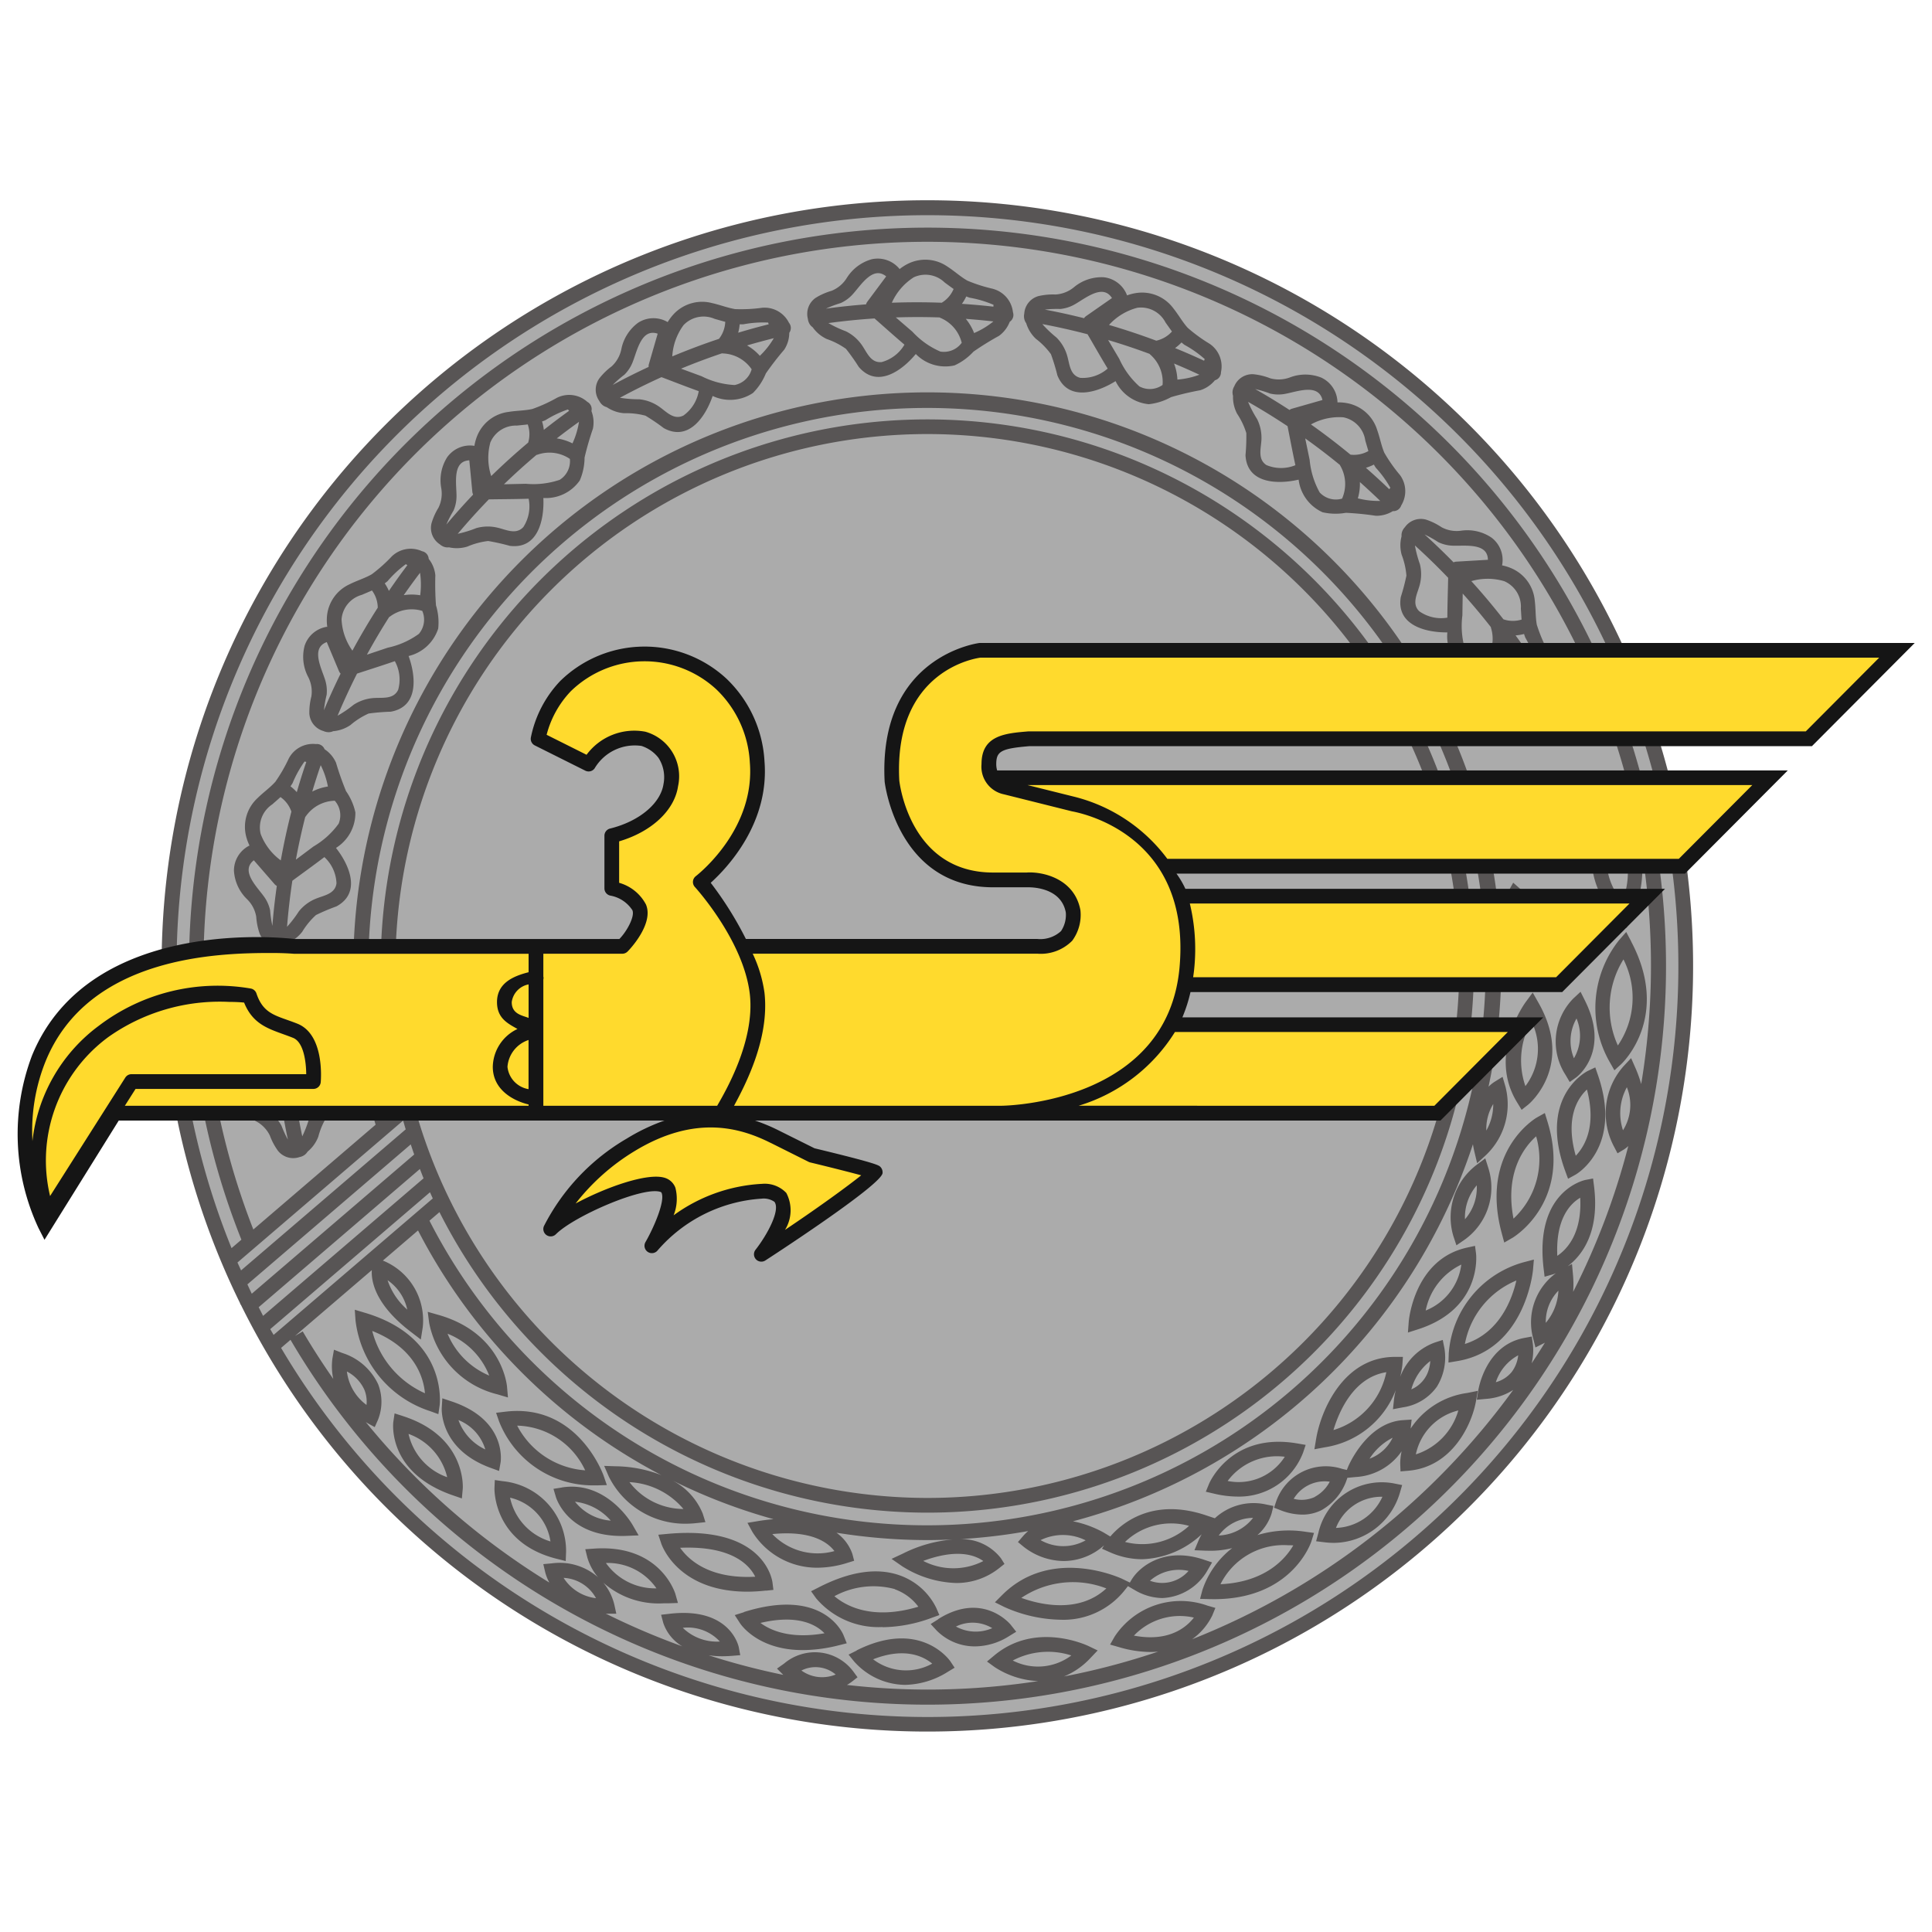 <svg id="_3_parachute_division" data-name="3_parachute_division" xmlns="http://www.w3.org/2000/svg" width="150" height="150" viewBox="0 0 150 150">
  <defs>
    <style>
      .cls-1 {
        fill: #ababab;
      }

      .cls-1, .cls-2, .cls-3, .cls-4 {
        fill-rule: evenodd;
      }

      .cls-2 {
        fill: #585555;
      }

      .cls-3 {
        fill: #ffda2d;
      }

      .cls-4 {
        fill: #151515;
      }
    </style>
  </defs>
  <path class="cls-1" d="M130.88,75A58.88,58.88,0,1,1,72,16.12,58.879,58.879,0,0,1,130.88,75Z"/>
  <path class="cls-2" d="M72,15.548a59.424,59.424,0,0,0-53.347,85.661l-0.018.016L18.7,101.3A59.445,59.445,0,1,0,72,15.548ZM18.438,98.019L31.3,87c0.067,0.227.127,0.457,0.2,0.682L18.716,98.633C18.624,98.428,18.527,98.226,18.438,98.019ZM127.422,84.167a9.225,9.225,0,0,0-.434-1.219l-0.349-.795-0.593.635a5.509,5.509,0,0,0-.743,6.219l0.282,0.536,0.519-.312a2.62,2.62,0,0,0,.316-0.251,55.739,55.739,0,0,1-4.281,11.319,7.758,7.758,0,0,0-.011-1.307l-0.078-.857-0.34.18c1.089-.818,2.5-2.6,2.051-6.212l-0.076-.605-0.6.114c-0.039.008-3.95,0.824-3.242,6.845l0.079,0.668,0.647-.185c0.005,0,.1-0.031.235-0.091a4.735,4.735,0,0,0-1.766,5.076l0.173,0.692,0.638-.319c0.011,0,.05-0.027.1-0.058-0.333.543-.681,1.076-1.031,1.607a4.29,4.29,0,0,0,.094-1.491l-0.088-.587-0.583.109c-2.98.558-3.546,3.928-3.568,4.071l-0.115.726,0.732-.067a4.443,4.443,0,0,0,2.094-.693A56.462,56.462,0,0,1,92.556,127.27a4.925,4.925,0,0,0,1.564-1.841l0.242-.592-0.615-.176a6.15,6.15,0,0,0-7.2,2.393l-0.361.631,0.7,0.2a8.754,8.754,0,0,0,2.433.375c0.209,0,.409-0.012.6-0.03a55.55,55.55,0,0,1-7.309,1.93,5.9,5.9,0,0,0,2.069-1.449l0.543-.571-0.71-.34c-0.167-.08-4.129-1.928-7.319.731L76.63,129l0.595,0.433a6.694,6.694,0,0,0,3.379,1.086,56.369,56.369,0,0,1-8.6.659,55.36,55.36,0,0,1-6.244-.36,3.933,3.933,0,0,0,.383-0.254l0.436-.341-0.328-.448a3.712,3.712,0,0,0-5.371-.619l-0.555.393,0.481,0.48,0.008,0.008a56.118,56.118,0,0,1-5.8-1.521,7.422,7.422,0,0,0,1.044.075c0.247,0,.507-0.01.781-0.032l0.634-.051-0.117-.625c-0.006-.032-0.64-3.14-5.371-2.589l-0.658.076,0.171,0.64a3.368,3.368,0,0,0,1.474,1.81,56.29,56.29,0,0,1-5.942-2.541c0.041,0,.074.01,0.115,0.01h0.706L47.7,124.6a4.167,4.167,0,0,0-.858-1.72,6.5,6.5,0,0,0,4.684,1.6c0.123,0,.249,0,0.377,0l0.733-.025-0.2-.7c-0.011-.038-1.16-3.875-6.314-3.521l-0.682.047,0.166,0.663a4.181,4.181,0,0,0,.821,1.509,4.52,4.52,0,0,0-3.589-1.074l-0.656.06,0.151,0.641a3.451,3.451,0,0,0,.319.791A56.442,56.442,0,0,1,28.4,110.409c0.051,0.03.095,0.063,0.148,0.092l0.547,0.3,0.254-.573a3.767,3.767,0,0,0,.008-2.761,4.592,4.592,0,0,0-2.776-2.42l-0.651-.255-0.122.688a4.554,4.554,0,0,0,.067,1.58c-0.833-1.195-1.628-2.422-2.371-3.689l-0.6.351,5.965-5.113c-0.055.787,0.19,2.636,3.044,4.809L32.672,104l0.149-.947a5,5,0,0,0-3.094-5.182l2.728-2.339a44.491,44.491,0,0,0,18.9,19,10.142,10.142,0,0,0-3.547-.691l-0.9-.029,0.36,0.83a6.609,6.609,0,0,0,5.937,3.659,8.127,8.127,0,0,0,.864-0.047l0.7-.074-0.21-.667a5.054,5.054,0,0,0-2.352-2.571,44.143,44.143,0,0,0,7.849,3.007c-0.388.032-.794,0.08-1.231,0.153l-0.793.131,0.385,0.707a5.92,5.92,0,0,0,5.039,2.777,7.9,7.9,0,0,0,2.338-.378l0.523-.162-0.139-.531A3.384,3.384,0,0,0,64.941,119a45.17,45.17,0,0,0,7.059.573c0.666,0,1.328-.021,1.987-0.05a10.5,10.5,0,0,0-3.866,1.087l-0.9.421,0.816,0.567a8.268,8.268,0,0,0,4.188,1.306,5.3,5.3,0,0,0,3.362-1.164l0.4-.317-0.272-.436a3.86,3.86,0,0,0-3.312-1.481,44.216,44.216,0,0,0,5.425-.636,3.91,3.91,0,0,0-.415.412l-0.38.444,0.451,0.371a5.107,5.107,0,0,0,3.116,1.1,4.718,4.718,0,0,0,3.121-1.219l-0.164.265,0.6,0.266a6.184,6.184,0,0,0,2.514.549,7.1,7.1,0,0,0,4.63-1.941,4.129,4.129,0,0,0-.244.483l-0.32.76,0.824,0.034c0.129,0,.255.008,0.378,0.008a6.909,6.909,0,0,0,1.729-.209,6.869,6.869,0,0,0-2.309,3.243l-0.187.7,0.724,0.019c0.118,0,.234.005,0.349,0.005,6.119,0,7.561-4.452,7.575-4.5l0.2-.644-0.669-.091a8.433,8.433,0,0,0-3.725.258,3.685,3.685,0,0,0,1.1-1.678l0.145-.582-0.588-.118a4.421,4.421,0,0,0-3.962,1.073l-0.712-.237c-4.242-1.416-6.621.734-7.405,1.654l-0.5-.3a8.176,8.176,0,0,0-2.4-.882A44.747,44.747,0,0,0,114.358,88.84c0.029,0.171.058,0.341,0.1,0.522l0.226,0.951,0.719-.663a5.453,5.453,0,0,0,1.469-5.325l-0.212-.719L116.023,84a2.967,2.967,0,0,0-.454.371,44.564,44.564,0,1,0-86.408,2.95l-9.492,8.136A56.191,56.191,0,1,1,127.422,84.167Zm-1.413,3.587a4.209,4.209,0,0,1,.3-3.341A3.682,3.682,0,0,1,126.009,87.754Zm-5.1,9.749c-0.136-2.906,1.025-4.066,1.779-4.51C122.832,95.738,121.682,96.982,120.913,97.5Zm-0.894,5.2a3.449,3.449,0,0,1,.979-2.495A4.154,4.154,0,0,1,120.019,102.7Zm-2.143,2.519a2.582,2.582,0,0,1-.505,1.3,2.426,2.426,0,0,1-1.231.791A3.669,3.669,0,0,1,117.876,105.223ZM88.038,126.989a4.927,4.927,0,0,1,4.656-1.4C92.107,126.352,90.739,127.5,88.038,126.989Zm-9.408,1.933a5.872,5.872,0,0,1,4.547-.392A4.317,4.317,0,0,1,78.63,128.922Zm-16.406.775a2.427,2.427,0,0,1,2.658.312A2.753,2.753,0,0,1,62.224,129.7Zm-9.218-3.319h0.051a3.372,3.372,0,0,1,2.833,1.071A3.8,3.8,0,0,1,53.006,126.378Zm-9.248-3.873a3.042,3.042,0,0,1,2.516,1.578A3.461,3.461,0,0,1,43.758,122.505Zm3.285-1.154a4.577,4.577,0,0,1,3.923,1.968A4.678,4.678,0,0,1,47.043,121.351Zm-20.11-14.868a3.008,3.008,0,0,1,1.355,1.411,2.451,2.451,0,0,1,.168,1.185A3.79,3.79,0,0,1,26.933,106.483Zm3.157-7.09a3.739,3.739,0,0,1,1.531,2.285A5.209,5.209,0,0,1,30.09,99.393ZM72,117.442a42.44,42.44,0,1,0-41.05-31.656l-0.816.7a43.376,43.376,0,1,1,3.21,8.289l0.776-.666A42.479,42.479,0,0,0,72,117.442ZM30.7,75A41.3,41.3,0,1,1,72,116.3,41.345,41.345,0,0,1,30.7,75Zm53.589,44.592a3.565,3.565,0,0,1-3.5-.017A3.973,3.973,0,0,1,84.291,119.592Zm-19.507.834a4.877,4.877,0,0,1-4.821-1.32C63.035,118.8,64.3,119.78,64.784,120.426Zm-15.913-5.353a5.878,5.878,0,0,1,4.193,2.085A5.3,5.3,0,0,1,48.871,115.073ZM76.345,121.2a5.1,5.1,0,0,1-4.666-.01C74.336,120.205,75.728,120.756,76.345,121.2Zm11-1.483a5.182,5.182,0,0,1,4.972-1.249A5.36,5.36,0,0,1,87.35,119.717Zm7.275-.5a3.358,3.358,0,0,1,2.669-1.37A3.542,3.542,0,0,1,94.625,119.215Zm5.345,0.754c0.145,0,.294,0,0.446.012-0.591,1.013-2.14,2.851-5.653,3.015A5.471,5.471,0,0,1,99.97,119.969Zm15.432-32.2a3.715,3.715,0,0,1,.538-2.056A4.13,4.13,0,0,1,115.4,87.773ZM19.208,99.719L31.89,88.849c0.091,0.262.174,0.526,0.269,0.785l-12.612,10.81C19.431,100.2,19.321,99.961,19.208,99.719Zm0.876,1.772L32.6,90.76c0.1,0.241.185,0.486,0.286,0.724l-12.46,10.68C20.312,101.941,20.2,101.715,20.084,101.491Zm0.9,1.7,12.4-10.625c0.073,0.159.142,0.32,0.217,0.479L21.242,103.641C21.157,103.492,21.068,103.346,20.985,103.2ZM72,133.308a58.329,58.329,0,0,1-50.177-28.657l0.732-.628A57.338,57.338,0,1,0,14.674,75a57.011,57.011,0,0,0,4.069,21.249l-0.766.656A58.3,58.3,0,1,1,72,133.308ZM34.036,109.794l0.1-.7c0.007-.053.647-5.252-5.8-7.169l-0.791-.236,0.057,0.824a8.443,8.443,0,0,0,5.777,7.042ZM28.9,103.335c3.324,1.312,3.985,3.632,4.094,4.837A7.287,7.287,0,0,1,28.9,103.335Zm9.732,4.925,0.806,0.239-0.073-.838c-0.015-.169-0.417-4.17-5.319-5.571l-0.837-.239,0.112,0.864A7.12,7.12,0,0,0,38.636,108.26ZM37.982,106.8a6.038,6.038,0,0,1-3.235-3.252A5.73,5.73,0,0,1,37.982,106.8Zm-6.7,3.143-0.646-.208-0.1.672c-0.005.039-.5,3.924,4.633,5.693l0.691,0.238,0.066-.728C35.937,115.573,36.245,111.541,31.286,109.946Zm0.43,1.383a4.708,4.708,0,0,1,3.007,3.363A4.654,4.654,0,0,1,31.717,111.329Zm7.155,2.206c0.005-.033.526-3.283-3.817-4.731l-0.709-.237-0.044.747c-0.008.13-.144,3.222,3.81,4.66l0.641,0.233Zm-3.277-3.279a3.543,3.543,0,0,1,2.089,2.282A4.015,4.015,0,0,1,35.594,110.256ZM39.043,115l-0.626-.09-0.027.632c0,0.042-.126,4.242,4.849,5.487l0.684,0.171,0.027-.7A5.444,5.444,0,0,0,39.043,115Zm0.56,1.279a4.11,4.11,0,0,1,3.135,3.4A4.532,4.532,0,0,1,39.6,116.274Zm-1.086-6.59,0.23,0.667a7.837,7.837,0,0,0,7.305,4.969c0.094,0,.19,0,0.286,0l0.777-.023-0.252-.735c-0.02-.057-2.011-5.65-7.645-4.962Zm6.914,4.467a6.473,6.473,0,0,1-5.278-3.47A5.994,5.994,0,0,1,45.431,114.151Zm-1.816,1.336-0.643.1,0.184,0.625c0.038,0.128.942,3.035,5.107,3.035,0.121,0,.245,0,0.372-0.007l0.948-.038-0.475-.821C49.026,118.242,47.067,114.93,43.616,115.487Zm1.02,1.1a4.355,4.355,0,0,1,2.787,1.47A3.933,3.933,0,0,1,44.635,116.583Zm14.832,6.908,0.581-.061-0.073-.579c-0.023-.183-0.648-4.458-8.145-3.771l-0.718.067,0.228,0.684c0.055,0.165,1.312,3.738,6.7,3.738A13.711,13.711,0,0,0,59.467,123.491Zm-6.665-3.33c4.057-.174,5.4,1.368,5.835,2.247C55.052,122.606,53.444,121.089,52.8,120.161Zm4.961,5-0.718.226,0.409,0.631c0.067,0.1,1.4,2.087,4.874,2.087a11.521,11.521,0,0,0,2.778-.369l0.636-.16-0.243-.609C65.437,126.809,63.925,123.222,57.763,125.156Zm1.265,0.837c2.943-.7,4.365.155,4.987,0.8C61.336,127.278,59.794,126.568,59.028,125.993Zm9.5,0.329a11.285,11.285,0,0,0,3.831-.736l0.571-.206-0.239-.558a5.026,5.026,0,0,0-2.807-2.514c-1.761-.635-3.889-0.325-6.322.922l-0.59.3,0.385,0.54A6.349,6.349,0,0,0,68.528,126.322Zm0.948-2.944a3.932,3.932,0,0,1,1.825,1.353c-3.6,1.083-5.648-.078-6.517-0.817A6.357,6.357,0,0,1,69.476,123.378Zm-2.965,4.757-0.629.314L66.317,129a5.379,5.379,0,0,0,3.948,1.813,6.454,6.454,0,0,0,3.337-1.022l0.515-.31-0.333-.5C73.763,128.95,71.486,125.645,66.511,128.135Zm1.267,0.684c2.456-.97,3.924-0.23,4.6.33A4.212,4.212,0,0,1,67.778,128.819Zm5.061-3.11-0.582.367,0.467,0.506a4.175,4.175,0,0,0,2.983,1.229,5.029,5.029,0,0,0,2.643-.8l0.55-.336-0.4-.506C78.48,126.14,76.343,123.5,72.839,125.709Zm1.367,0.568a2.938,2.938,0,0,1,2.83.119A3.193,3.193,0,0,1,74.206,126.277Zm19.9-4.985-0.666-.222c-3.062-1.019-4.988.573-5.579,1.557l-0.138.23-0.594-.288c-0.055-.025-5.481-2.585-9.323,1.257l-0.561.562,0.71,0.354a11.084,11.084,0,0,0,4.389,1,6.076,6.076,0,0,0,4.984-2.3l0.244-.308,0.493,0.285a4.331,4.331,0,0,0,2.182.64,4.258,4.258,0,0,0,3.507-2.157Zm-14.826,2.764a7.17,7.17,0,0,1,6.616-.745C83.756,125.307,80.723,124.574,79.284,124.056Zm9.991-1.331a3.392,3.392,0,0,1,3.007-.773A2.712,2.712,0,0,1,89.275,122.725Zm11.89-9.926,0.211-.632-0.656-.113c-5.139-.885-6.826,3.088-6.843,3.128l-0.254.622,0.654,0.152a8.086,8.086,0,0,0,1.834.225A5.322,5.322,0,0,0,101.165,112.8Zm-5.856,2.182a4.777,4.777,0,0,1,4.445-1.893A4.249,4.249,0,0,1,95.309,114.981Zm7.05,4.031-0.172.637,0.657,0.08a6.255,6.255,0,0,0,.747.045,5.4,5.4,0,0,0,5.1-3.888l0.175-.6-0.612-.123A5.05,5.05,0,0,0,102.359,119.012Zm1.362-.384a3.791,3.791,0,0,1,3.425-2.433c0.062,0,.125,0,0.189,0A4.118,4.118,0,0,1,103.721,118.628Zm5.807-7.722c0-.007,0-0.017,0-0.024l0.075-.681-0.682.046c-2.774.186-4.193,3.481-4.251,3.62l-0.1.247-0.382-.091a4.085,4.085,0,0,0-5.091,2.5l-0.174.521,0.513,0.2a4.705,4.705,0,0,0,1.672.336,3.31,3.31,0,0,0,1.5-.347,4.343,4.343,0,0,0,2-2.494l0-.015,0.644-.062a4.638,4.638,0,0,0,3.573-2,4.735,4.735,0,0,0-.11.963l0.025,0.6,0.594-.05c3.452-.287,4.95-3.643,5.259-5.377l0.148-.826-0.823.164A6.277,6.277,0,0,0,109.528,110.906Zm-7.435,5.3a2.433,2.433,0,0,1-1.647.148,2.809,2.809,0,0,1,2.8-1.331A2.811,2.811,0,0,1,102.093,116.207Zm4.234-2.953a4.617,4.617,0,0,1,1.8-1.641A3.214,3.214,0,0,1,106.327,113.254Zm3.6-.336a4.443,4.443,0,0,1,3.3-3.424A5.03,5.03,0,0,1,109.923,112.918Zm-1.563-4.974a5.885,5.885,0,0,0-.129.689l-0.081.766,0.757-.144a3.927,3.927,0,0,0,2.653-1.607,4.315,4.315,0,0,0,.582-2.993l-0.128-.635-0.615.2a4.521,4.521,0,0,0-2.694,2.678,6.459,6.459,0,0,0,.176-0.953l0.04-.61h-0.612c-4.006,0-5.758,4.164-6.125,6.366l-0.135.808,0.8-.152A7.037,7.037,0,0,0,108.36,107.944Zm2.687-2.276a3.18,3.18,0,0,1-.128.689,2.37,2.37,0,0,1-1.344,1.5A4.152,4.152,0,0,1,111.047,105.668Zm-3.417.869a5.942,5.942,0,0,1-4.1,4.48C103.955,109.605,105.083,106.945,107.63,106.537Zm4.85-1.461-0.022.7,0.689-.115c5.284-.881,5.868-7,5.873-7.058l0.071-.824L118.3,98A7.946,7.946,0,0,0,112.48,105.076Zm1.251-.73a6.657,6.657,0,0,1,4-4.941C117.408,100.824,116.454,103.49,113.731,104.346Zm0.871-7.013-0.081-.617-0.609.132c-4.131.9-4.534,5.7-4.538,5.751l-0.063.846,0.809-.259C115.1,101.587,114.607,97.376,114.6,97.333Zm-1.149.85a4.444,4.444,0,0,1-2.762,3.552A5.036,5.036,0,0,1,113.453,98.183Zm-0.376-1.509,0.627-.431a4.983,4.983,0,0,0,1.857-5.55l-0.243-.771-0.646.484a5.113,5.113,0,0,0-1.835,5.545Zm1.579-4.646a3.717,3.717,0,0,1-.917,2.624A3.833,3.833,0,0,1,114.656,92.028Zm3.483-5.874,0.505-.4c0.037-.029,3.62-2.98.794-7.928L119,77.062l-0.522.706c-0.123.166-2.985,4.116-.68,7.838ZM118.9,79.3a4.773,4.773,0,0,1-.469,5.026A6.114,6.114,0,0,1,118.9,79.3Zm2.972,4.707,0.513-.366c0.027-.02,2.664-1.966.67-5.955l-0.342-.684-0.56.52a4.767,4.767,0,0,0-.6,5.94Zm0.528-4.933a3.45,3.45,0,0,1-.2,3.09A3.522,3.522,0,0,1,122.4,79.077Zm4.247-5.98-0.389-.735-0.548.626a8.46,8.46,0,0,0-.721,9.491l0.353,0.623,0.53-.481C125.907,82.584,129.759,78.982,126.643,73.1Zm-1.036,8.078a7.085,7.085,0,0,1,.434-6.684A6.579,6.579,0,0,1,125.607,81.175Zm-1.754,1.7-0.579.275c-0.039.019-3.88,1.926-1.764,7.744l0.229,0.628,0.585-.321c0.037-.021,3.671-2.1,1.738-7.721Zm-1.516,6.86c-0.845-2.966.164-4.485,0.868-5.142C123.971,87.47,123.015,89.036,122.337,89.737Zm-2.4-3.317-0.619.348c-0.045.024-4.458,2.582-2.726,8.99l0.194,0.719,0.645-.372c0.046-.028,4.624-2.754,2.714-9.005Zm-2.434,8.2c-0.69-3.6.841-5.567,1.758-6.391A6.315,6.315,0,0,1,117.5,94.622Zm1.435-18.294,0.359-.755a5.633,5.633,0,0,0-1.283-6.564l-0.534-.471-0.345.622a5.714,5.714,0,0,0,1.229,6.559ZM117.849,70.5a4.326,4.326,0,0,1,.712,3.648A4.465,4.465,0,0,1,117.849,70.5Zm4.287,5.2,0.471-.45c0.192-.184,1.865-1.839,1.406-3.441-0.276-.962-1.228-1.618-2.83-1.949l-0.5-.1-0.16.483a5.692,5.692,0,0,0,1.226,4.936Zm-0.609-4.575a1.9,1.9,0,0,1,1.384,1,2.34,2.34,0,0,1-.635,1.772A4.858,4.858,0,0,1,121.527,71.126Zm4.751,0.922,0.367-.709c0.025-.048,2.434-4.812-0.9-8.5l-0.443-.491-0.422.511c-0.034.041-3.384,4.206,0.846,8.612Zm-0.912-7.85a6.45,6.45,0,0,1,.595,5.8A5.084,5.084,0,0,1,125.366,64.2ZM45.6,31.2a2.116,2.116,0,0,0-2.365-.312,11.887,11.887,0,0,1-1.9.865c-0.606.135-1.237,0.125-1.849,0.227A3.027,3.027,0,0,0,37.066,33.8a3.64,3.64,0,0,0-.234.819c-0.016,0-.03-0.009-0.046-0.011a2.181,2.181,0,0,0-2.07.895,3.35,3.35,0,0,0-.455,2.41,2.48,2.48,0,0,1-.215,1.5,4.943,4.943,0,0,0-.544,1.218,1.512,1.512,0,0,0,.646,1.629,0.969,0.969,0,0,0,.342.2,0.838,0.838,0,0,0,.369.034,2.774,2.774,0,0,0,1.428-.058,5.782,5.782,0,0,1,1.611-.432,15.909,15.909,0,0,1,1.677.375c2.2,0.283,2.69-2.031,2.611-3.715h0A3.205,3.205,0,0,0,45.015,37.3a4.568,4.568,0,0,0,.371-1.776,22.912,22.912,0,0,1,.648-2.241,2.42,2.42,0,0,0-.115-1.365A0.64,0.64,0,0,0,45.6,31.2Zm-3.244,1.419a8.312,8.312,0,0,1,1.743-.832,0.45,0.45,0,0,0,.088.107q-1,.718-1.965,1.482a3.609,3.609,0,0,0-.135-0.655Q42.227,32.676,42.361,32.619Zm-4.3,1.769a2.146,2.146,0,0,1,2.07-1.345c0.285-.031.569-0.055,0.849-0.09a2.277,2.277,0,0,1,.033,1.409q-1.483,1.247-2.871,2.6A4.524,4.524,0,0,1,38.062,34.388Zm-3.4,6.335a8.667,8.667,0,0,1,.555-1.08,2.811,2.811,0,0,0,.232-1.192c-0.011-.971-0.316-2.649.995-2.711l0.234,2.447a0.568,0.568,0,0,0,.063.21Q35.664,39.528,34.658,40.723Zm5.973,0.2c-0.58.628-1.362,0.183-2.051,0.034a3.261,3.261,0,0,0-1.6.046,9.05,9.05,0,0,1-1.438.441q1.161-1.38,2.413-2.672c1.028-.017,2.061-0.018,3.09-0.051A2.941,2.941,0,0,1,40.631,40.921Zm2.826-3.669a6.38,6.38,0,0,1-2.626.307l-1.7.038q1.221-1.181,2.52-2.278a0.579,0.579,0,0,0,.066-0.015,2.823,2.823,0,0,1,2.53.323A1.709,1.709,0,0,1,43.457,37.253Zm0.991-2.83a3.924,3.924,0,0,0-1.219-.386q0.849-.661,1.726-1.287A6.319,6.319,0,0,1,44.448,34.422ZM33.8,44.658a2.423,2.423,0,0,0-.516-1.269,0.64,0.64,0,0,0-.514-0.592,2.116,2.116,0,0,0-2.351.4,11.878,11.878,0,0,1-1.558,1.391c-0.538.309-1.144,0.486-1.7,0.766a3.026,3.026,0,0,0-1.772,2.46,3.638,3.638,0,0,0,.02.852c-0.016,0-.031,0-0.047,0a2.181,2.181,0,0,0-1.711,1.47,3.35,3.35,0,0,0,.283,2.436,2.48,2.48,0,0,1,.241,1.5,4.958,4.958,0,0,0-.158,1.325,1.513,1.513,0,0,0,1.1,1.363,0.97,0.97,0,0,0,.386.087,0.841,0.841,0,0,0,.363-0.077,2.776,2.776,0,0,0,1.346-.48,5.776,5.776,0,0,1,1.41-.892,15.889,15.889,0,0,1,1.712-.141c2.181-.383,1.964-2.738,1.389-4.323h0A3.2,3.2,0,0,0,34.023,48.8a4.567,4.567,0,0,0-.174-1.806A22.87,22.87,0,0,1,33.8,44.658Zm-1.189-.19a6.31,6.31,0,0,1,.013,1.749,3.921,3.921,0,0,0-1.278-.007Q31.961,45.327,32.613,44.468Zm-2.516.647A8.3,8.3,0,0,1,31.514,43.8a0.45,0.45,0,0,0,.116.077q-0.743.983-1.436,2a3.64,3.64,0,0,0-.323-0.586Q29.986,45.209,30.1,45.115Zm-2,1.068c0.263-.114.527-0.222,0.784-0.338a2.279,2.279,0,0,1,.45,1.335q-1.046,1.631-1.968,3.337a4.527,4.527,0,0,1-.843-2.435A2.147,2.147,0,0,1,28.095,46.184Zm-2.944,8.96a8.633,8.633,0,0,1,.209-1.2,2.818,2.818,0,0,0-.133-1.207c-0.3-.925-1.089-2.435.144-2.884l0.951,2.266a0.571,0.571,0,0,0,.123.182C25.986,53.236,25.552,54.182,25.151,55.143Zm5.762-1.586c-0.367.772-1.246,0.58-1.948,0.642a3.263,3.263,0,0,0-1.513.52,9.048,9.048,0,0,1-1.242.849q0.7-1.662,1.51-3.269c0.977-.322,1.962-0.63,2.935-0.967A2.942,2.942,0,0,1,30.913,53.557Zm1.608-4.343A6.378,6.378,0,0,1,30.1,50.288l-1.614.542q0.814-1.491,1.729-2.924a0.645,0.645,0,0,0,.059-0.034,2.823,2.823,0,0,1,2.511-.443A1.708,1.708,0,0,1,32.521,49.214Zm-5.66,12.2a22.949,22.949,0,0,1-.774-2.2,2.42,2.42,0,0,0-.887-1.044,0.64,0.64,0,0,0-.673-0.4A2.116,2.116,0,0,0,22.42,58.89,11.9,11.9,0,0,1,21.376,60.7c-0.415.462-.934,0.82-1.373,1.258a3.027,3.027,0,0,0-.914,2.891,3.639,3.639,0,0,0,.285.8c-0.014.006-.029,0.01-0.044,0.018A2.182,2.182,0,0,0,18.164,67.6a3.352,3.352,0,0,0,1.03,2.226,2.48,2.48,0,0,1,.7,1.347,4.944,4.944,0,0,0,.264,1.307,1.512,1.512,0,0,0,1.472.951,0.97,0.97,0,0,0,.394-0.038,0.837,0.837,0,0,0,.32-0.186,2.773,2.773,0,0,0,1.129-.877,5.779,5.779,0,0,1,1.061-1.288,15.89,15.89,0,0,1,1.583-.669c1.952-1.046,1.01-3.215-.032-4.54h0a3.2,3.2,0,0,0,1.507-2.754A4.56,4.56,0,0,0,26.861,61.418ZM24.9,59.408a6.31,6.31,0,0,1,.559,1.657,3.923,3.923,0,0,0-1.216.394Q24.548,60.428,24.9,59.408Zm-2.187,1.4a8.3,8.3,0,0,1,.935-1.689,0.445,0.445,0,0,0,.134.036q-0.4,1.166-.739,2.348a3.639,3.639,0,0,0-.49-0.455C22.607,60.972,22.66,60.892,22.711,60.81ZM21.148,71.881a8.692,8.692,0,0,1-.176-1.2,2.813,2.813,0,0,0-.5-1.105c-0.573-.785-1.8-1.973-0.765-2.784l1.612,1.855a0.571,0.571,0,0,0,.173.134C21.345,69.809,21.228,70.842,21.148,71.881ZM21.8,66.8a4.527,4.527,0,0,1-1.561-2.049,2.146,2.146,0,0,1,.9-2.3c0.214-.191.431-0.375,0.639-0.566a2.277,2.277,0,0,1,.845,1.128Q22.143,64.888,21.8,66.8Zm4.325,1.776c-0.107.849-1,.941-1.65,1.219a3.261,3.261,0,0,0-1.275.967,9.044,9.044,0,0,1-.914,1.195q0.144-1.8.412-3.577c0.827-.611,1.667-1.212,2.486-1.836A2.942,2.942,0,0,1,26.125,68.573Zm0.169-4.628a6.381,6.381,0,0,1-1.959,1.775l-1.363,1.02q0.307-1.671.728-3.318a0.675,0.675,0,0,0,.045-0.05,2.823,2.823,0,0,1,2.247-1.206A1.708,1.708,0,0,1,26.294,63.945Zm-0.92,17.34v0a3.2,3.2,0,0,0,.665-3.068,4.563,4.563,0,0,0-1.17-1.387A22.962,22.962,0,0,1,23.5,74.938a2.422,2.422,0,0,0-1.146-.75,0.64,0.64,0,0,0-.759-0.195,2.116,2.116,0,0,0-1.7,1.671,11.921,11.921,0,0,1-.489,2.031c-0.267.561-.664,1.051-0.96,1.6a3.026,3.026,0,0,0-.057,3.031,3.632,3.632,0,0,0,.5.69c-0.012.01-.025,0.018-0.037,0.029a2.182,2.182,0,0,0-.57,2.182A3.352,3.352,0,0,0,19.9,87.066a2.48,2.48,0,0,1,1.051,1.094,4.937,4.937,0,0,0,.624,1.179,1.512,1.512,0,0,0,1.681.495,0.97,0.97,0,0,0,.367-0.148,0.84,0.84,0,0,0,.254-0.27,2.774,2.774,0,0,0,.834-1.16,5.788,5.788,0,0,1,.652-1.536,15.9,15.9,0,0,1,1.328-1.09C28.268,84.074,26.749,82.261,25.374,81.285Zm-4.657-3.863a8.306,8.306,0,0,1,.418-1.885,0.444,0.444,0,0,0,.139,0c-0.035.821-.047,1.641-0.043,2.461a3.629,3.629,0,0,0-.6-0.3C20.664,77.607,20.692,77.516,20.717,77.422Zm-1.039,2.018c0.151-.244.307-0.482,0.452-0.724a2.278,2.278,0,0,1,1.13.842q0.068,1.937.28,3.864A4.526,4.526,0,0,1,19.462,81.9,2.146,2.146,0,0,1,19.679,79.439Zm2.168,7.94a2.816,2.816,0,0,0-.8-0.917c-0.772-.59-2.281-1.383-1.523-2.453L21.6,85.331a0.572,0.572,0,0,0,.2.08c0.154,1.028.335,2.052,0.552,3.071A8.665,8.665,0,0,1,21.846,87.379Zm0.572-11.921a6.323,6.323,0,0,1,1.006,1.431,3.922,3.922,0,0,0-1.055.722C22.37,76.894,22.385,76.176,22.418,75.458Zm0.23,7.577q-0.179-1.69-.242-3.388a0.568,0.568,0,0,0,.029-0.061,2.823,2.823,0,0,1,1.813-1.793,1.709,1.709,0,0,1,.794,1.621,6.38,6.38,0,0,1-1.376,2.258Zm2.306,2.5a3.262,3.262,0,0,0-.948,1.288,9.082,9.082,0,0,1-.538,1.4q-0.372-1.764-.618-3.547c0.621-.82,1.256-1.634,1.863-2.465A2.942,2.942,0,0,1,26.191,83.9C26.328,84.744,25.5,85.085,24.954,85.536ZM59.169,23.895A11.907,11.907,0,0,1,57.083,24c-0.613-.1-1.2-0.339-1.8-0.469a3.026,3.026,0,0,0-2.924.8,3.644,3.644,0,0,0-.519.676C51.825,25,51.813,24.993,51.8,24.985a2.181,2.181,0,0,0-2.254.071,3.35,3.35,0,0,0-1.309,2.074,2.478,2.478,0,0,1-.752,1.318,4.955,4.955,0,0,0-.954.932,1.512,1.512,0,0,0,0,1.753,0.968,0.968,0,0,0,.245.31,0.839,0.839,0,0,0,.331.168,2.774,2.774,0,0,0,1.349.471,5.787,5.787,0,0,1,1.657.191,15.906,15.906,0,0,1,1.422.965c1.938,1.071,3.248-.9,3.794-2.495h0a3.2,3.2,0,0,0,3.13-.232,4.564,4.564,0,0,0,1-1.515,22.892,22.892,0,0,1,1.427-1.846,2.418,2.418,0,0,0,.394-1.312,0.64,0.64,0,0,0-.028-0.783A2.116,2.116,0,0,0,59.169,23.895Zm-1.741,1.283c0.1,0,.191.006,0.288,0a8.315,8.315,0,0,1,1.927-.133,0.439,0.439,0,0,0,.042.132q-1.2.3-2.373,0.656A3.636,3.636,0,0,0,57.428,25.178Zm-4.361.068a2.147,2.147,0,0,1,2.419-.489c0.277,0.076.549,0.158,0.822,0.229a2.277,2.277,0,0,1-.487,1.322q-1.838.614-3.626,1.363A4.528,4.528,0,0,1,53.067,25.246Zm-4.581,3.839a2.812,2.812,0,0,0,.654-1.023c0.347-.907.68-2.579,1.922-2.155L50.38,28.268a0.567,0.567,0,0,0-.019.219c-0.942.438-1.873,0.9-2.789,1.4A8.673,8.673,0,0,1,48.486,29.085Zm4.568,3.181c-0.771.371-1.334-.33-1.92-0.722A3.261,3.261,0,0,0,49.63,31a9.062,9.062,0,0,1-1.5-.118q1.586-.856,3.227-1.6c0.962,0.363,1.923.741,2.892,1.088A2.941,2.941,0,0,1,53.054,32.266Zm3.977-2.373a6.382,6.382,0,0,1-2.555-.68l-1.6-.59q1.57-.65,3.181-1.192a0.6,0.6,0,0,0,.067.01,2.824,2.824,0,0,1,2.234,1.231A1.709,1.709,0,0,1,57.031,29.894Zm1.962-2.268A3.927,3.927,0,0,0,58,26.819q1.033-.3,2.079-0.563A6.315,6.315,0,0,1,58.994,27.626Zm18.107-5.2a11.9,11.9,0,0,1-1.99-.634c-0.54-.306-1-0.738-1.523-1.073a3.026,3.026,0,0,0-3.019-.275,3.631,3.631,0,0,0-.724.45c-0.01-.013-0.016-0.027-0.027-0.039a2.181,2.181,0,0,0-2.136-.726,3.351,3.351,0,0,0-1.955,1.482,2.478,2.478,0,0,1-1.167.97,4.951,4.951,0,0,0-1.221.538,1.513,1.513,0,0,0-.614,1.642,0.972,0.972,0,0,0,.121.376,0.841,0.841,0,0,0,.251.273,2.775,2.775,0,0,0,1.1.915,5.787,5.787,0,0,1,1.485.761,15.927,15.927,0,0,1,.992,1.4c1.439,1.684,3.356.3,4.429-1h0a3.2,3.2,0,0,0,3.012.883,4.559,4.559,0,0,0,1.467-1.068,22.978,22.978,0,0,1,1.984-1.227,2.422,2.422,0,0,0,.831-1.089,0.641,0.641,0,0,0,.249-0.743A2.116,2.116,0,0,0,77.1,22.428Zm-6.188-.88a2.147,2.147,0,0,1,2.437.392c0.232,0.169.459,0.341,0.689,0.5a2.276,2.276,0,0,1-.921,1.067q-1.936-.071-3.874,0A4.528,4.528,0,0,1,70.913,21.549Zm-6.775,2.413a8.634,8.634,0,0,1,1.137-.429,2.812,2.812,0,0,0,.972-0.728c0.644-.727,1.543-2.175,2.557-1.342l-1.468,1.971a0.573,0.573,0,0,0-.094.2C66.2,23.711,65.17,23.818,64.138,23.962Zm4.3,4.155c-0.852.076-1.133-.778-1.543-1.351a3.261,3.261,0,0,0-1.217-1.039,9.044,9.044,0,0,1-1.362-.638q1.786-.244,3.582-0.361c0.774,0.678,1.54,1.37,2.325,2.035A2.941,2.941,0,0,1,68.433,28.117Zm4.557-.824a6.381,6.381,0,0,1-2.153-1.534L69.55,24.645q1.7-.057,3.4,0a0.633,0.633,0,0,0,.059.033,2.824,2.824,0,0,1,1.658,1.937A1.709,1.709,0,0,1,72.991,27.293Zm2.634-1.433a3.929,3.929,0,0,0-.644-1.1c0.715,0.053,1.43.12,2.144,0.2A6.319,6.319,0,0,1,75.625,25.86Zm1.506-2.046c-0.816-.093-1.633-0.165-2.452-0.22a3.638,3.638,0,0,0,.34-0.576c0.087,0.038.177,0.073,0.269,0.1a8.311,8.311,0,0,1,1.85.553A0.445,0.445,0,0,0,77.131,23.813ZM93.9,26.682a11.909,11.909,0,0,1-1.687-1.231c-0.416-.461-0.716-1.016-1.105-1.5a3.026,3.026,0,0,0-2.778-1.216,3.627,3.627,0,0,0-.829.2c0-.015-0.007-0.03-0.013-0.045a2.181,2.181,0,0,0-1.8-1.364,3.351,3.351,0,0,0-2.323.788,2.479,2.479,0,0,1-1.414.551,4.942,4.942,0,0,0-1.328.124,1.512,1.512,0,0,0-1.1,1.363,0.968,0.968,0,0,0,0,.4,0.841,0.841,0,0,0,.151.338,2.772,2.772,0,0,0,.752,1.215,5.791,5.791,0,0,1,1.168,1.191,15.883,15.883,0,0,1,.5,1.645c0.832,2.052,3.09,1.346,4.519.45v0a3.2,3.2,0,0,0,2.578,1.791,4.565,4.565,0,0,0,1.73-.549,22.951,22.951,0,0,1,2.27-.536,2.42,2.42,0,0,0,1.133-.771,0.64,0.64,0,0,0,.471-0.626A2.116,2.116,0,0,0,93.9,26.682ZM82.331,23.989a2.814,2.814,0,0,0,1.152-.383c0.841-.486,2.152-1.576,2.85-0.465l-2.016,1.406a0.574,0.574,0,0,0-.152.158c-1.008-.253-2.023-0.478-3.048-0.669A8.658,8.658,0,0,1,82.331,23.989Zm1.547,5.348c-0.832-.2-0.829-1.1-1.037-1.77a3.263,3.263,0,0,0-.826-1.37,9.06,9.06,0,0,1-1.091-1.036q1.772,0.334,3.513.79c0.519,0.888,1.028,1.787,1.562,2.666A2.942,2.942,0,0,1,83.877,29.337ZM88.461,30A6.381,6.381,0,0,1,86.9,27.861L86.035,26.4q1.629,0.483,3.222,1.076a0.6,0.6,0,0,0,.045.05,2.824,2.824,0,0,1,.96,2.362A1.708,1.708,0,0,1,88.461,30Zm1.317-3.547q-1.815-.68-3.675-1.224a4.526,4.526,0,0,1,2.2-1.335,2.146,2.146,0,0,1,2.188,1.143c0.167,0.233.328,0.468,0.5,0.7A2.277,2.277,0,0,1,89.779,26.45Zm1.635,3.021a3.93,3.93,0,0,0-.262-1.251q0.993,0.415,1.969.871A6.314,6.314,0,0,1,91.413,29.471Zm2.076-1.465q-1.117-.52-2.256-0.984a3.615,3.615,0,0,0,.5-0.439c0.071,0.064.145,0.125,0.222,0.184a8.308,8.308,0,0,1,1.58,1.11A0.444,0.444,0,0,0,93.489,28.006Zm15.19,8.856a11.959,11.959,0,0,1-1.2-1.713c-0.243-.572-0.346-1.194-0.558-1.777a3.027,3.027,0,0,0-2.231-2.053,3.643,3.643,0,0,0-.849-0.082,0.368,0.368,0,0,0,0-.047,2.18,2.18,0,0,0-1.254-1.874,3.351,3.351,0,0,0-2.453-.01,2.48,2.48,0,0,1-1.517.061,4.948,4.948,0,0,0-1.3-.315,1.512,1.512,0,0,0-1.485.931,0.969,0.969,0,0,0-.133.372,0.839,0.839,0,0,0,.033.369,2.775,2.775,0,0,0,.316,1.394,5.788,5.788,0,0,1,.717,1.506,15.941,15.941,0,0,1-.065,1.717c0.12,2.211,2.484,2.277,4.126,1.895v0a3.2,3.2,0,0,0,1.856,2.532,4.561,4.561,0,0,0,1.814.043,22.94,22.94,0,0,1,2.321.231,2.421,2.421,0,0,0,1.322-.36,0.64,0.64,0,0,0,.649-0.439A2.114,2.114,0,0,0,108.679,36.862Zm-10.34-.748c-0.723-.457-0.427-1.306-0.4-2.011a3.263,3.263,0,0,0-.335-1.564A9.037,9.037,0,0,1,96.9,31.2q1.567,0.891,3.065,1.889c0.2,1.008.391,2.024,0.609,3.029A2.94,2.94,0,0,1,98.339,36.114Zm1.973-4.387a0.56,0.56,0,0,0-.195.1c-0.871-.567-1.758-1.11-2.665-1.623a8.662,8.662,0,0,1,1.163.35,2.813,2.813,0,0,0,1.215.012c0.953-.186,2.547-0.79,2.846.487Zm3.887,6.982a1.709,1.709,0,0,1-1.74-.48,6.4,6.4,0,0,1-.778-2.527l-0.345-1.667q1.383,0.987,2.7,2.066a0.414,0.414,0,0,0,.026.062A2.822,2.822,0,0,1,104.2,38.709Zm0.659-3.406q-1.494-1.233-3.077-2.353A4.527,4.527,0,0,1,104.3,32.4,2.146,2.146,0,0,1,106,34.2c0.082,0.275.158,0.549,0.242,0.819A2.278,2.278,0,0,1,104.858,35.3Zm0.564,3.388a3.939,3.939,0,0,0,.159-1.268q0.8,0.715,1.579,1.464A6.319,6.319,0,0,1,105.422,38.691Zm2.44-.71q-0.888-.855-1.814-1.664a3.635,3.635,0,0,0,.62-0.251q0.069,0.125.15,0.246a8.327,8.327,0,0,1,1.133,1.563A0.459,0.459,0,0,0,107.862,37.98Zm11.127,15.092a0.64,0.64,0,0,0,.729-0.288,2.118,2.118,0,0,0,.4-2.352,11.877,11.877,0,0,1-.8-1.932c-0.113-.61-0.079-1.24-0.158-1.856a3.029,3.029,0,0,0-1.732-2.489,3.652,3.652,0,0,0-.81-0.264,0.353,0.353,0,0,0,.012-0.046,2.18,2.18,0,0,0-.818-2.1,3.348,3.348,0,0,0-2.391-.543,2.482,2.482,0,0,1-1.494-.27,4.94,4.94,0,0,0-1.2-.589,1.512,1.512,0,0,0-1.652.586,0.982,0.982,0,0,0-.211.335,0.845,0.845,0,0,0-.047.368,2.769,2.769,0,0,0,.005,1.429,5.82,5.82,0,0,1,.372,1.626,15.809,15.809,0,0,1-.437,1.662c-0.363,2.185,1.93,2.763,3.616,2.746v0a3.206,3.206,0,0,0,1.261,2.875,4.567,4.567,0,0,0,1.762.437,22.935,22.935,0,0,1,2.215.73A2.422,2.422,0,0,0,118.989,53.073Zm-0.569-3.581a8.325,8.325,0,0,1,.767,1.772,0.442,0.442,0,0,0-.111.084q-0.679-1.027-1.408-2.019a3.608,3.608,0,0,0,.659-0.11C118.355,49.31,118.385,49.4,118.42,49.491Zm-1.609-4.362a2.146,2.146,0,0,1,1.267,2.118c0.02,0.286.034,0.57,0.058,0.852a2.279,2.279,0,0,1-1.409-.019q-1.191-1.529-2.493-2.965A4.528,4.528,0,0,1,116.811,45.13Zm-4.439,2.822a2.942,2.942,0,0,1-2.185-.5c-0.606-.6-0.133-1.368.042-2.051a3.257,3.257,0,0,0,.013-1.6,9.023,9.023,0,0,1-.388-1.454q1.335,1.211,2.581,2.511C112.414,45.89,112.377,46.922,112.372,47.951Zm0.695-4.349a0.576,0.576,0,0,0-.213.055q-1.091-1.114-2.248-2.164a8.566,8.566,0,0,1,1.059.595,2.818,2.818,0,0,0,1.183.276c0.971,0.025,2.659-.218,2.672,1.094Zm2.276,7.659a1.709,1.709,0,0,1-1.594-.847,6.386,6.386,0,0,1-.21-2.635q0.012-.851.025-1.7,1.136,1.264,2.183,2.6a0.557,0.557,0,0,0,.013.066A2.824,2.824,0,0,1,115.343,51.262Zm1.629-.955c0.419,0.582.828,1.172,1.222,1.772a6.307,6.307,0,0,1-1.653-.569A3.95,3.95,0,0,0,116.972,50.307Z"/>
  <path class="cls-3" d="M80.283,57.361h60.555l6.842-6.869H76.521s-7.36.818-6.869,10.14c0,0,.818,7.687,7.851,7.687h2.617s3.108-.164,3.6,2.453c0,0,.327,2.7-2.781,2.7H57.962a28.817,28.817,0,0,0-3.194-4.993c0.44-.348,4.849-3.954,4.416-9.323a9.212,9.212,0,0,0-2.78-6.051,8.786,8.786,0,0,0-12.1.163,8.349,8.349,0,0,0-2.126,4.089L46.1,59.323a4.186,4.186,0,0,1,4.253-1.963,3.269,3.269,0,0,1,1.635,1.145,3.354,3.354,0,0,1,.491,2.453c-0.263,1.77-2.093,3.31-4.58,3.925v4.089a3.2,3.2,0,0,1,2.126,1.472c0.491,1.145-1.308,3.03-1.308,3.03H23.2s-15.375-2.1-19.79,8.7C0.7,88.813,3.9,95.094,3.9,95.094l5.4-8.668H112l6.843-6.869H91.3a11.1,11.1,0,0,0,1.066-3.108h29.088l6.843-6.869H92.025a8.237,8.237,0,0,0-1.285-2.324h40.24l6.843-6.869H77.441a2.019,2.019,0,0,1-.265-1.063C77.175,57.688,78.32,57.524,80.283,57.361ZM60.493,88.225c-2.944-1.472-6.542-2.126-11.122.654a16.13,16.13,0,0,0-6.215,6.542c1.472-1.472,7.033-3.925,8.669-3.435s-0.818,4.743-.818,4.743c2.781-3.6,9-5.07,9.977-3.762s-1.472,4.416-1.472,4.416c4.58-2.944,9-6.215,8.832-6.379S63.437,89.7,63.437,89.7Z"/>
  <path class="cls-4" d="M79.908,57.933h60.769l7.983-8.014-72.6,0c-0.079.009-7.891,0.99-7.376,10.77,0.009,0.082.959,8.2,8.42,8.2h2.645c0.109,0,2.617-.1,3,1.953a2.263,2.263,0,0,1-.373,1.45,2.377,2.377,0,0,1-1.84.609H57.91a27.507,27.507,0,0,0-2.73-4.361c1.287-1.162,4.563-4.621,4.175-9.429A9.6,9.6,0,0,0,56.4,52.69a9.358,9.358,0,0,0-12.906.185,8.9,8.9,0,0,0-2.275,4.37,0.572,0.572,0,0,0,.3.628l3.925,1.962a0.571,0.571,0,0,0,.719-0.175A3.624,3.624,0,0,1,49.8,57.913a2.718,2.718,0,0,1,1.323.924,2.769,2.769,0,0,1,.391,2.038c-0.224,1.507-1.892,2.9-4.151,3.454a0.572,0.572,0,0,0-.435.556v4.089a0.574,0.574,0,0,0,.459.561A2.583,2.583,0,0,1,49.1,70.67c0.205,0.479-.438,1.656-1.012,2.233H22.858C22.7,72.891,7.008,70.9,2.483,81.957a17.247,17.247,0,0,0,.511,13.4l0.461,0.9L9.219,87h42.37a15.171,15.171,0,0,0-2.914,1.391,16.593,16.593,0,0,0-6.443,6.8,0.572,0.572,0,0,0,.93.633c1.4-1.4,6.73-3.719,8.1-3.29a0.144,0.144,0,0,1,.111.1c0.26,0.653-.6,2.658-1.261,3.807a0.573,0.573,0,0,0,.949.636,11.657,11.657,0,0,1,8.012-4.01h0.033a1.455,1.455,0,0,1,1.02.242c0.488,0.65-.585,2.6-1.463,3.717a0.572,0.572,0,0,0,.759.836c0.09-.058,8.993-5.82,9.1-6.784a0.606,0.606,0,0,0-.168-0.48c-0.129-.13-0.276-0.277-5.114-1.445L60.35,87.713A13.825,13.825,0,0,0,58.618,87h53.22l7.984-8.014H91.8a11.725,11.725,0,0,0,.629-1.963h28.86l7.983-8.014H92.034a6.973,6.973,0,0,0-.693-1.18h39.479l7.984-8.014H77.417a1.748,1.748,0,0,1-.068-0.491C77.349,58.326,77.733,58.116,79.908,57.933ZM3.888,92.861A11.9,11.9,0,0,1,8.141,80.72c0.091-.07.185-0.142,0.281-0.212a14.988,14.988,0,0,1,9.376-2.72c0.506,0,.9.026,1.154,0.052,0.766,1.9,2.2,2.1,3.8,2.738,0.827,0.331,1.015,1.869,1.023,2.821H10.21a0.571,0.571,0,0,0-.483.266Zm37.152-8.3A1.964,1.964,0,0,1,39.4,82.828a2.385,2.385,0,0,1,1.636-2.083v3.819Zm0-5.53c-0.5-.2-1.309-0.294-1.309-1.229a1.618,1.618,0,0,1,1.309-1.373v2.6Zm0-3.548c-1.053.271-2.453,0.77-2.453,2.319,0,1.231.8,1.647,1.591,2.087a3.32,3.32,0,0,0-1.918,2.935c0,1.8,1.61,2.647,2.78,2.928v0.1H9.693l0.831-1.309H24.332a0.572,0.572,0,0,0,.57-0.525c0.031-.378.248-3.716-1.812-4.539-1.578-.631-2.62-0.672-3.179-2.347a0.574,0.574,0,0,0-.446-0.384A15.24,15.24,0,0,0,7.746,79.585c-0.1.076-.206,0.153-0.305,0.23A12.921,12.921,0,0,0,2.519,88.59a14.469,14.469,0,0,1,1.024-6.2c3.343-8.172,13.43-8.4,17.516-8.4,1.049,0,1.7.057,1.745,0.06H41.04v1.439Zm1.145,10.367v-9.8a0.557,0.557,0,0,0,.013-0.179c0-.014-0.01-0.025-0.013-0.039V74.047h6.134A0.571,0.571,0,0,0,48.7,73.9c0.215-.2,2.083-2.2,1.45-3.68a3.389,3.389,0,0,0-2.08-1.679V65.322c2.518-.747,4.294-2.395,4.574-4.28a3.593,3.593,0,0,0-2.538-4.232A4.61,4.61,0,0,0,45.54,58.6l-3.1-1.551a7.678,7.678,0,0,1,1.877-3.382,8.213,8.213,0,0,1,11.3-.144,8.474,8.474,0,0,1,2.6,5.68c0.406,5.033-3.727,8.454-4.2,8.827a0.572,0.572,0,0,0-.066.837c0.038,0.042,3.8,4.172,4.268,8.345,0.4,3.612-1.9,7.533-2.538,8.639H42.184Zm17.654,2.884,2.944,1.472a0.6,0.6,0,0,0,.122.045c1.455,0.351,3.028.748,3.96,1-1.038.832-3.269,2.461-5.917,4.236a2.886,2.886,0,0,0,.1-2.869,2.316,2.316,0,0,0-1.928-.7H59.071A12.785,12.785,0,0,0,52.3,94.356a3.459,3.459,0,0,0,.137-2.141,1.274,1.274,0,0,0-.846-0.776c-1.339-.4-4.552.738-6.9,2a16.919,16.919,0,0,1,4.581-4.069C54.06,86.46,57.6,87.616,59.838,88.737Zm-2.847-2.884c0.922-1.707,2.754-5.245,2.363-8.766a10.354,10.354,0,0,0-.915-3.04h22.1a3.426,3.426,0,0,0,2.709-1.009,3.382,3.382,0,0,0,.634-2.372c-0.461-2.459-2.933-3-4.161-2.92H77.1c-6.425,0-7.25-6.884-7.279-7.146-0.455-8.647,6.084-9.508,6.3-9.537H145.9l-5.7,5.725H79.884l-0.047,0c-1.786.148-3.632,0.3-3.632,2.532a2.19,2.19,0,0,0,1.742,2.355l5.26,1.315c0.38,0.076,9.3,1.606,8.374,12.1-0.923,10.471-13.3,10.757-13.822,10.764H56.991Zm60.074-5.725-5.7,5.725H83.74a13.347,13.347,0,0,0,7.482-5.725h25.843Zm9.449-9.977-5.7,5.725H92.635c0.031-.226.066-0.45,0.086-0.685a15.089,15.089,0,0,0-.343-5.039h34.136Zm3.829-3.469H90.63a12.908,12.908,0,0,0-7.172-4.808l-3.678-.917h56.267Z"/>
</svg>
